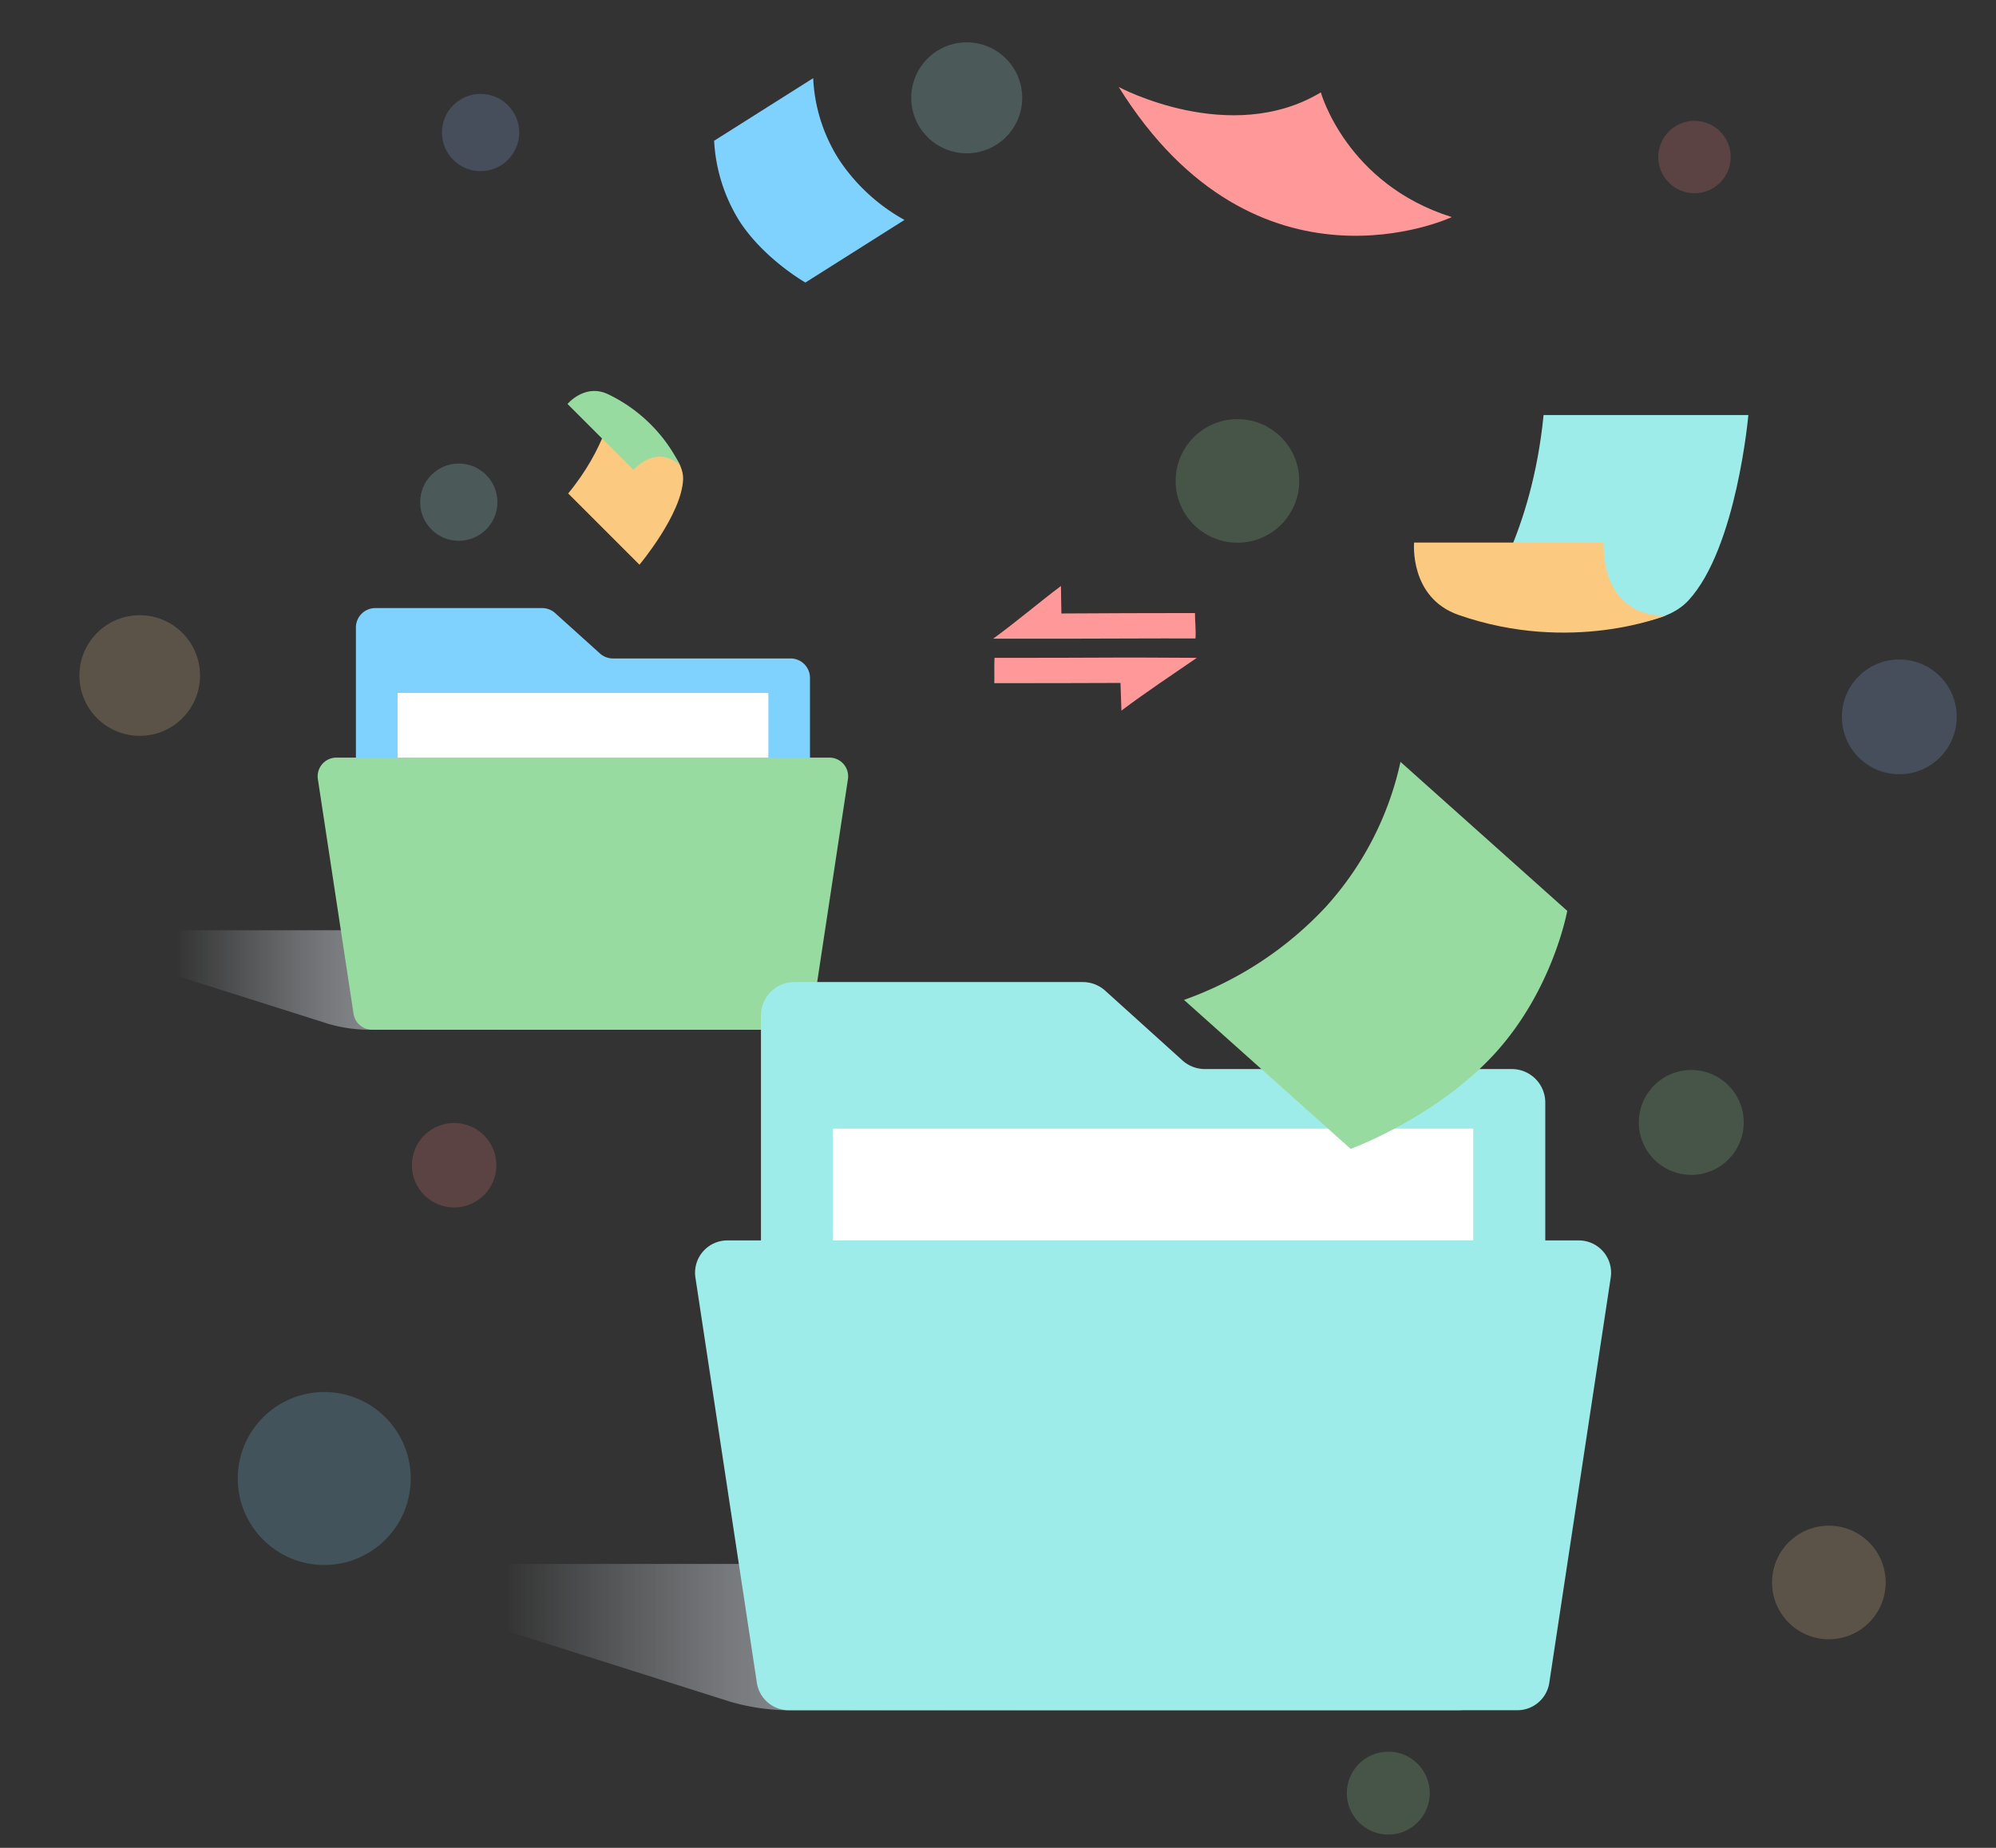 <svg xmlns="http://www.w3.org/2000/svg" xmlns:xlink="http://www.w3.org/1999/xlink" viewBox="0 0 540 500"><rect x="0" y="0" width="540" height="500" fill="#333333" stroke="none"/><defs><style>.cls-1{isolation:isolate;}.cls-2,.cls-6{mix-blend-mode:multiply;}.cls-2{fill:url(#linear-gradient);}.cls-3{fill:#80d2fe;}.cls-4{fill:#fff;}.cls-5{fill:#98dba1;}.cls-6{fill:url(#linear-gradient-2);}.cls-7{fill:#9eecea;}.cls-8{fill:#f99;}.cls-9{fill:#fcc980;}.cls-10{opacity:0.2;}.cls-11{fill:#92bbff;}.cls-12{fill:#b1f0ef;}.cls-13{fill:#fdd499;}.cls-14{fill:#ff8080;}</style><linearGradient id="linear-gradient" x1="166.93" y1="265.16" x2="47.84" y2="265.16" gradientUnits="userSpaceOnUse"><stop offset="0.07" stop-color="#dbe1e9" stop-opacity="0.7"/><stop offset="0.2" stop-color="#dbe1e9" stop-opacity="0.68"/><stop offset="0.35" stop-color="#dbe1e9" stop-opacity="0.62"/><stop offset="0.5" stop-color="#dbe1e9" stop-opacity="0.53"/><stop offset="0.66" stop-color="#dbe1e9" stop-opacity="0.4"/><stop offset="0.82" stop-color="#dbe1e9" stop-opacity="0.22"/><stop offset="0.99" stop-color="#dbe1e9" stop-opacity="0.02"/><stop offset="1" stop-color="#dbe1e9" stop-opacity="0"/></linearGradient><linearGradient id="linear-gradient-2" x1="312.36" y1="442.96" x2="137.13" y2="442.96" xlink:href="#linear-gradient"/></defs><title>File transfer</title><g class="cls-1"><g id="Layer_1" data-name="Layer 1"><path class="cls-2" d="M222.37,278.62H99a40.12,40.12,0,0,1-10.1-1.56L13.83,253.27c-2.72-.86-2.6-1.56.26-1.56H137.45a40.12,40.12,0,0,1,10.1,1.56l75.08,23.79C225.35,277.92,225.23,278.62,222.37,278.62Z"/><path class="cls-3" d="M162.31,176.82l-12.12-10.93a5.22,5.22,0,0,0-3.51-1.35H101.54a5.24,5.24,0,0,0-5.25,5.24v95.49a5.25,5.25,0,0,0,5.25,5.24H213.88a5.25,5.25,0,0,0,5.25-5.24V183.41a5.24,5.24,0,0,0-5.25-5.24H165.82A5.27,5.27,0,0,1,162.31,176.82Z"/><rect class="cls-4" x="107.56" y="187.5" width="100.31" height="83.02"/><path class="cls-5" d="M214.77,278.62H100.65a5.07,5.07,0,0,1-5-4.3L86,210.84A5.07,5.07,0,0,1,91,205H224.4a5.06,5.06,0,0,1,5,5.83l-9.62,63.48A5.06,5.06,0,0,1,214.77,278.62Z"/><path class="cls-6" d="M394,462.76H212.43a58.87,58.87,0,0,1-14.87-2.3l-110.48-35c-4-1.26-3.83-2.29.38-2.29H269a59.24,59.24,0,0,1,14.86,2.29l110.48,35C398.33,461.73,398.16,462.76,394,462.76Z"/><path class="cls-7" d="M319.89,286.93,299,268.06a9.08,9.08,0,0,0-6.07-2.33h-78a9.06,9.06,0,0,0-9.06,9.06v164.9a9.06,9.06,0,0,0,9.06,9.06H409a9.06,9.06,0,0,0,9.06-9.06V298.32a9.06,9.06,0,0,0-9.06-9.05H326A9.09,9.09,0,0,1,319.89,286.93Z"/><rect class="cls-4" x="225.33" y="305.38" width="173.24" height="143.37"/><path class="cls-7" d="M410.51,462.76H213.4a8.74,8.74,0,0,1-8.64-7.44L188.14,345.69a8.74,8.74,0,0,1,8.64-10.05H427.12a8.74,8.74,0,0,1,8.65,10.05L419.15,455.32A8.74,8.74,0,0,1,410.51,462.76Z"/><path class="cls-8" d="M302.66,23.54S332.8,39.74,357.34,25c0,0,6.88,24.79,35.43,33.74C392.77,58.76,340,83.45,302.66,23.54Z"/><path class="cls-5" d="M320.32,270.56l45.11,40.31s23.21-8.5,39-25.82S424,246.46,424,246.46l-45.11-40.31a85.39,85.39,0,0,1-20.23,39.26A96.63,96.63,0,0,1,320.32,270.56Z"/><path class="cls-3" d="M244.7,59.51,217.9,76.45S206.63,70.05,200,59.74a45.53,45.53,0,0,1-6.8-21.65L220,21.15A44.76,44.76,0,0,0,227,43.2,50.68,50.68,0,0,0,244.7,59.51Z"/><path class="cls-7" d="M401.38,162.47s13.09-18,16.22-50.17H473s-3.14,36-16.21,50.17S401.38,162.47,401.38,162.47Z"/><path class="cls-9" d="M450.64,166.55s-16.83,1.63-16.83-19.74H382.57s-1.36,14.88,12,19.57C425.12,177.07,450.64,166.55,450.64,166.55Z"/><path class="cls-9" d="M165.53,110.42s-1.71,10.82-11.81,23.1L173,152.8s11.43-13.62,11.81-23.09S165.53,110.42,165.53,110.42Z"/><path class="cls-5" d="M184.09,126.14s-5.29-6.42-12.72,1l-17.83-17.83s4.7-5.65,11-2.62A41.85,41.85,0,0,1,184.09,126.14Z"/><path class="cls-8" d="M287.15,166c0-2.48-.12-5-.12-7.45-6.2,4.69-11.94,9.6-18.34,14.27,7.84,0,10.24,0,19.37,0s25-.11,35.37-.06c.16-2.3-.15-4.59-.14-6.88Q305.2,165.89,287.15,166Z"/><path class="cls-8" d="M323.79,178c-8.18,0-12.39-.11-21.51-.07s-23.16.09-33.22.07c-.12,2.28,0,4.57-.06,6.85,11.38,0,22.76,0,34.14-.06q.15,3.75.25,7.49C310.06,187.26,316.87,182.76,323.79,178Z"/><g class="cls-10"><circle class="cls-5" cx="334.78" cy="130.13" r="16.72"/><circle class="cls-5" cx="375.59" cy="485.19" r="11.22"/><circle class="cls-3" cx="87.72" cy="400.06" r="23.4"/><circle class="cls-11" cx="513.84" cy="193.97" r="15.53"/><circle class="cls-5" cx="457.56" cy="303.71" r="14.19"/><circle class="cls-12" cx="124.12" cy="135.88" r="10.45"/><circle class="cls-11" cx="130.02" cy="35.86" r="10.45"/><circle class="cls-13" cx="37.8" cy="182.79" r="16.32"/><circle class="cls-13" cx="494.78" cy="428.19" r="15.37"/><circle class="cls-14" cx="122.86" cy="315.29" r="11.43"/><circle class="cls-14" cx="458.43" cy="42.49" r="9.8"/><circle class="cls-12" cx="261.54" cy="26.47" r="15.01"/></g></g></g></svg>